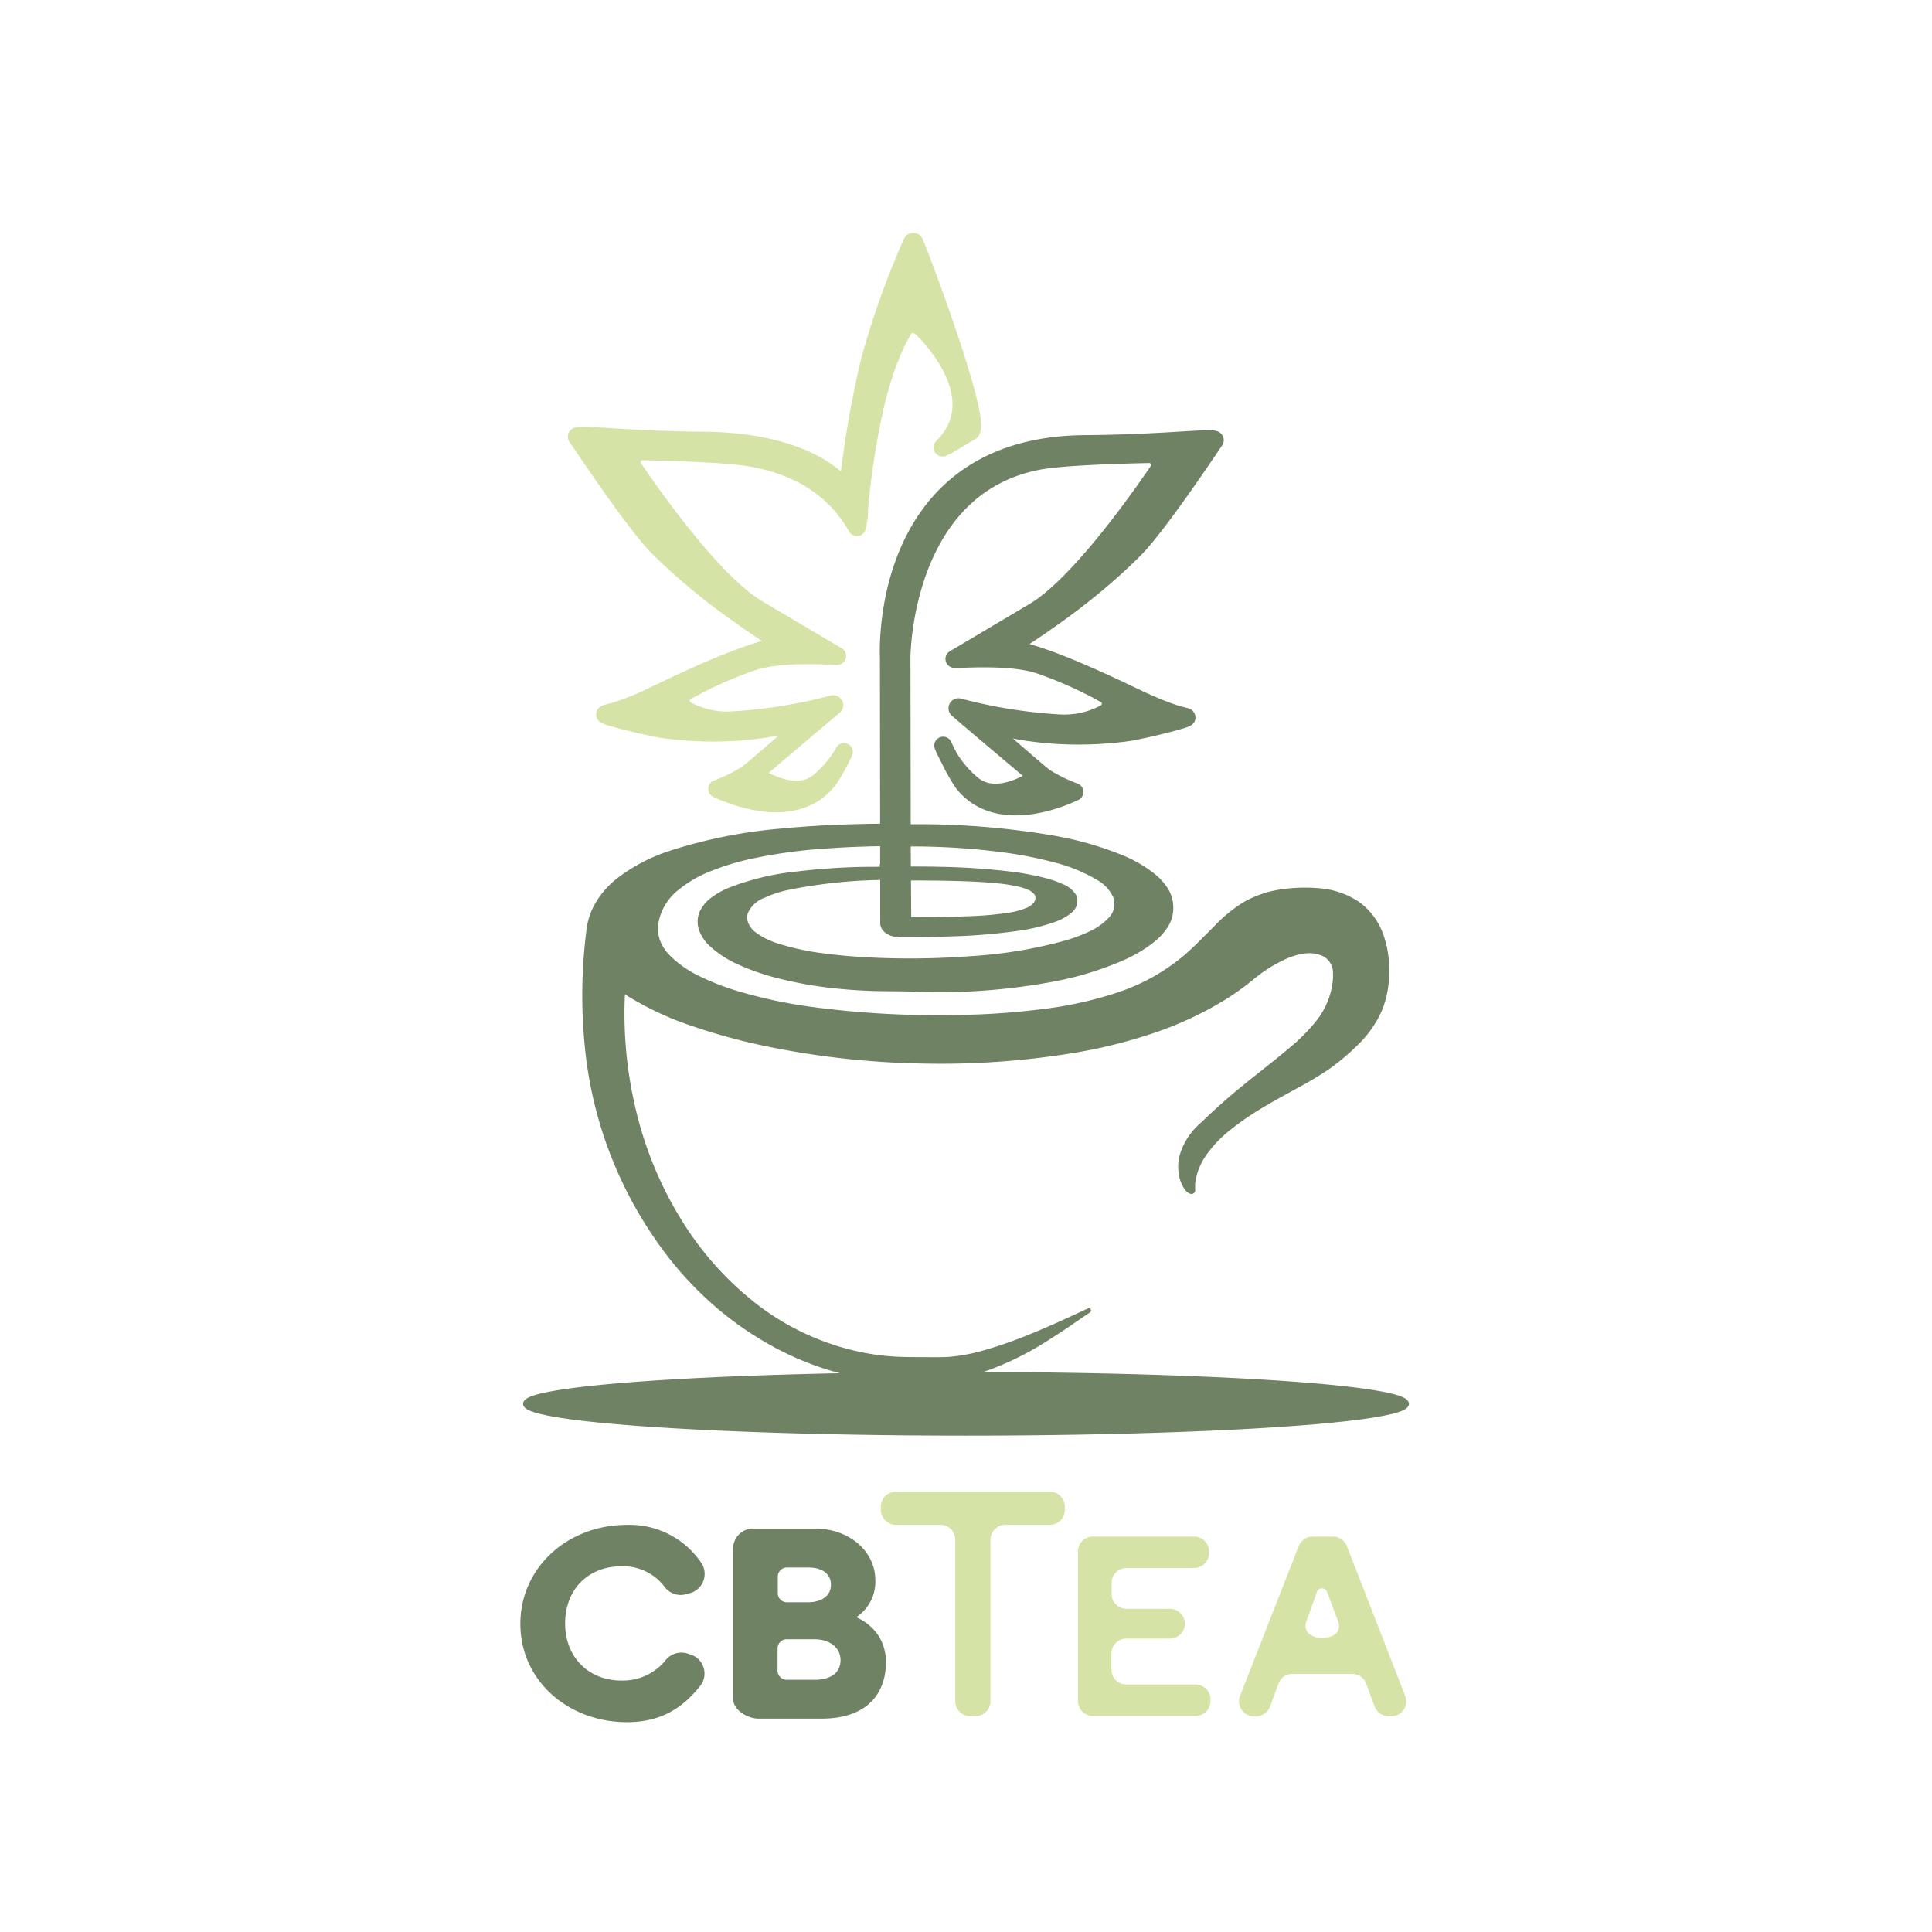 <svg id="Final_" data-name="Final*" xmlns="http://www.w3.org/2000/svg" viewBox="0 0 360 360"><defs><style>.cls-1,.cls-2,.cls-3,.cls-5,.cls-7{fill:#6f8263;}.cls-1,.cls-3,.cls-5,.cls-7{stroke:#6f8263;}.cls-1,.cls-3,.cls-4{stroke-linejoin:round;}.cls-3,.cls-4{stroke-linecap:round;stroke-width:3.3px;}.cls-4,.cls-6{fill:#d5e3a6;}.cls-4{stroke:#d5e3a6;}.cls-5,.cls-7{stroke-miterlimit:10;}.cls-7{stroke-width:2px;}</style></defs><path class="cls-1" d="M168.14,161.2l-3.7.05v-.07h.23Z"/><path class="cls-2" d="M168.25,164.5H168v-.3h.21C168.24,164.27,168.24,164.37,168.25,164.5Z"/><path class="cls-2" d="M168.59,164.82a1.74,1.74,0,0,1-.55,0l-.37-.11.09-.16a.36.36,0,0,0,.05-.3l-.05-.19.24,0a.68.68,0,0,0,.24-.12l.14-.08.19.41a1,1,0,0,1,.09.32C168.66,164.61,168.69,164.78,168.59,164.82Zm-.68-.64c-.1-.06-.07,0-.07,0s0,0,.07,0l.33.33a.33.33,0,0,0-.17-.1l.19-.22a.36.36,0,0,0,.05.3l-.28-.27S168,164.17,167.91,164.18Z"/><path class="cls-2" d="M218.17,169.3c0,8.23-19.09,15.11-43.5,15.11-4.35,0-4.35-.14-8.9-.14-20,0-35.44-5.81-35.44-12.58s14.87-9.94,34.36-9.94l7-.05c16.42,0,28.86,2.08,28.86,6,0,4.46-12,6.71-31.84,6.71h-1a1.52,1.52,0,0,1-1.35-1.56,16.47,16.47,0,0,0,.09-1.74l2.23,0c15.75,0,24.43-.48,24.43-3.87s-12.62-3.49-28.19-3.49h-.27l0-.1c-14.73.43-25.8,2.38-25.8,7.28,0,5.63,14.58,8.12,32.56,8l2.36-.06c19.14-.54,34.2-4.26,34.2-10.45,0-6.69-17.31-11.16-38.68-11.16h-.11c0-.15-.2-.3-.2-.46v-2.49l.26-.26C199.18,154,218.17,160.48,218.17,169.3Z"/><path class="cls-2" d="M218.63,169.3a6.52,6.52,0,0,1-1,3.37,11.26,11.26,0,0,1-2.26,2.59,24.79,24.79,0,0,1-5.73,3.53,59.59,59.59,0,0,1-12.73,4,115.74,115.74,0,0,1-26.46,2c-2.21-.1-4.39-.07-6.62-.11s-4.43-.16-6.64-.36a74.8,74.8,0,0,1-13.1-2.26,44.06,44.06,0,0,1-6.3-2.23,19.54,19.54,0,0,1-5.64-3.64,7.42,7.42,0,0,1-1.89-2.88,4.71,4.71,0,0,1,.14-3.48,6.79,6.79,0,0,1,2.23-2.63,15,15,0,0,1,2.93-1.68,47.92,47.92,0,0,1,12.93-3.13,122.3,122.3,0,0,1,13.25-.87c4.42,0,8.83-.12,13.25,0a124.9,124.9,0,0,1,13.25.88,50.17,50.17,0,0,1,6.54,1.21,20.16,20.16,0,0,1,3.17,1.1,5.15,5.15,0,0,1,2.64,2.18,2.83,2.83,0,0,1-1,3.24,9.88,9.88,0,0,1-3,1.65,33.83,33.83,0,0,1-6.47,1.61A110.42,110.42,0,0,1,177,174.49q-3.31.12-6.63.13h-2.49a1.42,1.42,0,0,1-.9-.25,1.89,1.89,0,0,1-.78-1.62,13.18,13.18,0,0,0,.09-1.62l0-.23h.23c4.79,0,9.59,0,14.36-.19a62.75,62.75,0,0,0,7.13-.65,13.86,13.86,0,0,0,3.39-.95,3,3,0,0,0,1.29-1,1.33,1.33,0,0,0,.07-1.43,3,3,0,0,0-1.33-.94,10.47,10.47,0,0,0-1.67-.53,29.34,29.34,0,0,0-3.52-.57c-2.37-.26-4.76-.37-7.15-.45-4.78-.15-9.57-.13-14.37-.13h-.37l.11-.37,0-.1.27.37a94.87,94.87,0,0,0-18.06,1.91,21.46,21.46,0,0,0-4.25,1.43,5.43,5.43,0,0,0-3.07,2.85,2.88,2.88,0,0,0,.15,2,4.45,4.45,0,0,0,1.35,1.62,13.92,13.92,0,0,0,4,2,47.17,47.17,0,0,0,8.84,1.9c3,.4,6,.63,9.06.77a151.24,151.24,0,0,0,18.19-.28,84.8,84.8,0,0,0,17.88-3,29.13,29.13,0,0,0,4.2-1.61,11.45,11.45,0,0,0,3.57-2.53,3.65,3.65,0,0,0,.85-3.81,7,7,0,0,0-2.84-3.14,29.5,29.5,0,0,0-8.28-3.4,72.81,72.81,0,0,0-8.89-1.77,129.32,129.32,0,0,0-18.14-1.17l-.45-.55c0,.17,0,.19,0,.17s-.06-.08-.12-.18a.61.61,0,0,1-.08-.21.39.39,0,0,1,0-.15v-2.68l.14-.14.26-.26.13-.14h.2a149.39,149.39,0,0,1,27.11,2.14,61.57,61.57,0,0,1,13.12,3.81,23.73,23.73,0,0,1,5.9,3.59,11,11,0,0,1,2.28,2.7A7,7,0,0,1,218.63,169.3Zm-.93,0a7.43,7.43,0,0,0-2.93-5.46,22.39,22.39,0,0,0-5.67-3.41,60.35,60.35,0,0,0-12.9-3.72,148,148,0,0,0-26.93-2.18l.33-.14-.26.26.14-.33v2.42s0,0,0,0l.09.13a.69.69,0,0,1,.13.51l-.46-.54A131.27,131.27,0,0,1,187.47,158a74.94,74.94,0,0,1,9,1.82,30.21,30.21,0,0,1,8.52,3.54,7.77,7.77,0,0,1,3.15,3.54,4.12,4.12,0,0,1,.16,2.48,5.12,5.12,0,0,1-1.17,2.16,12.27,12.27,0,0,1-3.83,2.71,31.33,31.33,0,0,1-4.31,1.65,86,86,0,0,1-18.06,3,148.67,148.67,0,0,1-18.28.23c-3-.14-6.09-.38-9.12-.79a47.12,47.12,0,0,1-9-2,14.44,14.44,0,0,1-4.14-2.1,5.14,5.14,0,0,1-1.53-1.86,3.46,3.46,0,0,1-.17-2.45,4.44,4.44,0,0,1,1.4-2,9.25,9.25,0,0,1,2-1.24,22.34,22.34,0,0,1,4.38-1.47,96.68,96.68,0,0,1,18.18-1.87h.4l-.12.38,0,.1-.27-.38c4.8,0,9.59,0,14.39.17,2.4.09,4.8.21,7.19.47a30.89,30.89,0,0,1,3.57.59,12.27,12.27,0,0,1,1.75.56,3.48,3.48,0,0,1,1.55,1.13,1.84,1.84,0,0,1-.07,2,3.46,3.46,0,0,1-1.49,1.18,13.87,13.87,0,0,1-3.52,1,62.15,62.15,0,0,1-7.19.65c-4.79.18-9.58.2-14.38.15l.21-.23a14.82,14.82,0,0,1-.09,1.68,1.43,1.43,0,0,0,.6,1.25,1,1,0,0,0,.66.18h2.48q3.31,0,6.62-.15a107.44,107.44,0,0,0,13.16-1.2,33.47,33.47,0,0,0,6.36-1.6,9.16,9.16,0,0,0,2.8-1.57,3.14,3.14,0,0,0,.89-1.23,1.84,1.84,0,0,0,0-1.42,4.83,4.83,0,0,0-2.4-1.92,19.3,19.3,0,0,0-3.08-1.06,52.4,52.4,0,0,0-6.48-1.19A126.23,126.23,0,0,0,175,162c-4.4-.07-8.83.05-13.23.07a123.26,123.26,0,0,0-13.18.9,47.61,47.61,0,0,0-12.74,3.11A15.11,15.11,0,0,0,133,167.7a6.18,6.18,0,0,0-2,2.37,4,4,0,0,0-.11,3,6.79,6.79,0,0,0,1.73,2.6,18.73,18.73,0,0,0,5.44,3.48,42.08,42.08,0,0,0,6.19,2.18,74.93,74.93,0,0,0,13,2.21q3.28.28,6.59.34c2.19,0,4.42,0,6.63.08a115,115,0,0,0,26.26-2.05A58.54,58.54,0,0,0,209.25,178a23.64,23.64,0,0,0,5.5-3.4C216.36,173.19,217.71,171.35,217.7,169.3Z"/><path class="cls-2" d="M247.37,198.84c-6.66,4.85-25.17,11.33-25.17,22.73,0,2.34-5.82-4.46,1.14-11.42,13.42-13.42,25.39-17.24,25.39-28.89,0-4.1-5.94-7-15.75,1.12-6.62,5.47-22.89,15.42-58.36,15.42-24.12,0-47.34-5.54-58.42-13.07-.07,1.34-.11,2.7-.11,4.06,0,35.54,23.85,64.35,53.26,64.35h6.32c7.91,0,20.26-5.93,27.13-9.11a.21.21,0,0,1,.2.36c-8.33,5.63-18.33,13.29-33.09,13.11-33.78-.41-61.17-31.9-61.17-71.26a71.62,71.62,0,0,1,.69-10.88c-.22-15.07,21.83-21.52,56.66-21.52.8,0,1.1,0,1.92,0l.26,4c-.83,0-1.63-.51-2.43-.5-31.88.12-43.66,7.29-43.66,16,0,9,20.42,16.38,52.94,16.38,58.41,0,43-23.74,68.39-23.74,12,0,14.9,8.2,14.9,14.9C258.41,187.64,256,192.54,247.37,198.84Z"/><path class="cls-2" d="M247.64,199.22a63.88,63.88,0,0,1-6.23,3.71c-2.11,1.16-4.21,2.31-6.26,3.54a51.81,51.81,0,0,0-5.87,4.05,21.87,21.87,0,0,0-4.8,5.14,12.29,12.29,0,0,0-1.44,3.15c-.07.28-.15.55-.2.83l-.14.86c0,.28,0,.57,0,.86v.21a1.31,1.31,0,0,1,0,.33.81.81,0,0,1-.26.43.71.71,0,0,1-.57.14,1.83,1.83,0,0,1-1-.71,4.86,4.86,0,0,1-.53-.83,6.83,6.83,0,0,1-.63-1.81,8.52,8.52,0,0,1,.08-3.76,12.61,12.61,0,0,1,4-6.17c1.73-1.69,3.51-3.31,5.34-4.88,3.66-3.14,7.53-6,11.18-9.09a34.09,34.09,0,0,0,5-5.05,14.53,14.53,0,0,0,2.88-6.31,14.72,14.72,0,0,0,.2-1.74l0-.88a3.58,3.58,0,0,0-.1-.8,3.45,3.45,0,0,0-2-2.38,6.31,6.31,0,0,0-3.32-.37,12.55,12.55,0,0,0-3.35,1,26.78,26.78,0,0,0-6,3.76,49,49,0,0,1-5.92,4.19,65.67,65.67,0,0,1-13.17,6,95.41,95.41,0,0,1-14,3.48,153.15,153.15,0,0,1-28.77,2.05A156.87,156.87,0,0,1,143,195a114.35,114.35,0,0,1-13.94-3.78A57.82,57.82,0,0,1,116,185l.47-.24a76.75,76.75,0,0,0,1.94,21.73,69.29,69.29,0,0,0,8.18,20.19A59.21,59.21,0,0,0,141,243,47.68,47.68,0,0,0,160.69,252a44.64,44.64,0,0,0,5.4.74c1.82.13,3.64.14,5.47.14s3.68.06,5.48-.06a34,34,0,0,0,5.36-.95,81.11,81.11,0,0,0,10.34-3.6c3.4-1.4,6.65-2.92,10.06-4.49a.43.43,0,0,1,.5.36.4.4,0,0,1-.11.33,1.54,1.54,0,0,1-.17.13l-.57.39-1.13.77-2.27,1.55q-2.28,1.54-4.63,3a56.22,56.22,0,0,1-9.87,4.87,41.73,41.73,0,0,1-10.75,2.39,50.6,50.6,0,0,1-11-.41,55.66,55.66,0,0,1-20.66-7.33,61.35,61.35,0,0,1-8.94-6.43,65.89,65.89,0,0,1-7.68-7.9A76,76,0,0,1,109,195.31a96.74,96.74,0,0,1,.27-22,13.25,13.25,0,0,1,1.82-5.28,16.76,16.76,0,0,1,3.68-4.19,32.61,32.61,0,0,1,9.74-5.21A92.57,92.57,0,0,1,146,154.36c7.3-.72,14.65-.88,22-.91a.37.37,0,0,1,.37.34l.26,4a.36.36,0,0,1-.34.39h0a8.15,8.15,0,0,1-1.85-.42,2.38,2.38,0,0,0-.81-.07h-.9c-1.21,0-2.42,0-3.63.06q-3.62.1-7.23.37a94.46,94.46,0,0,0-14.31,2,46.62,46.62,0,0,0-6.87,2.11,22.58,22.58,0,0,0-6.18,3.51,10.16,10.16,0,0,0-3.72,5.75,6.82,6.82,0,0,0,.07,3.39,7.83,7.83,0,0,0,1.75,2.94,19.71,19.71,0,0,0,5.76,4.09,46.5,46.5,0,0,0,6.69,2.64,91.41,91.41,0,0,0,14.11,3.06,178.81,178.81,0,0,0,28.9,1.48A138.84,138.84,0,0,0,194.47,188a70.62,70.62,0,0,0,14.05-3.17,37.12,37.12,0,0,0,12.39-7.05c1.81-1.57,3.45-3.32,5.16-5a27.4,27.4,0,0,1,5.68-4.69,19.55,19.55,0,0,1,7-2.37,30.29,30.29,0,0,1,7.37-.18,15.35,15.35,0,0,1,7,2.44,12.52,12.52,0,0,1,4.54,5.89,19,19,0,0,1,1.19,7.3,18.52,18.52,0,0,1-1.41,7.26,20.15,20.15,0,0,1-4.23,6.07A42.74,42.74,0,0,1,247.64,199.22Zm-.55-.75a43.63,43.63,0,0,0,5.48-4.64,19.15,19.15,0,0,0,4-5.78,17.81,17.81,0,0,0,1.33-6.9,18.15,18.15,0,0,0-1.14-6.94,11.62,11.62,0,0,0-4.19-5.43,14.34,14.34,0,0,0-6.57-2.26c-4.68-.39-9.69,0-13.77,2.41s-7,6.46-10.71,9.62a38,38,0,0,1-12.71,7.21A72,72,0,0,1,194.6,189a138.77,138.77,0,0,1-14.53,1,179.61,179.61,0,0,1-29-1.53,91.33,91.33,0,0,1-14.24-3.11,47.48,47.48,0,0,1-6.81-2.69,20.43,20.43,0,0,1-6-4.29,8.9,8.9,0,0,1-1.92-3.25,7.61,7.61,0,0,1-.08-3.79,11,11,0,0,1,4-6.21,24,24,0,0,1,6.39-3.63,49.5,49.5,0,0,1,7-2.13,96.25,96.25,0,0,1,14.42-2c2.42-.18,4.85-.29,7.27-.35,1.21,0,2.43-.06,3.64-.07h.91a3.83,3.83,0,0,1,1,.1,7.63,7.63,0,0,0,1.68.4l-.38.4-.25-4,.36.34c-7.31,0-14.63.17-21.91.87a92.11,92.11,0,0,0-21.41,4.23,31.82,31.82,0,0,0-9.55,5.09,15.74,15.74,0,0,0-3.54,4,12.7,12.7,0,0,0-1.75,5,96.69,96.69,0,0,0-.3,21.84,75.49,75.49,0,0,0,16.39,39.92,67.82,67.82,0,0,0,7.6,7.84,61.67,61.67,0,0,0,8.86,6.39,55.3,55.3,0,0,0,20.47,7.3,50.89,50.89,0,0,0,10.89.41,40.93,40.93,0,0,0,10.64-2.34,56.74,56.74,0,0,0,9.8-4.82c1.56-.95,3.09-1.94,4.61-3l2.27-1.54,1.14-.77.56-.39c.14-.09.1-.07.1-.05h0c-6.56,3-13.28,6.22-20.38,8.11a33.14,33.14,0,0,1-5.44,1c-1.86.13-3.67,0-5.51.07s-3.66,0-5.5-.13a45.78,45.78,0,0,1-5.47-.74,48.07,48.07,0,0,1-19.88-9.15,59.82,59.82,0,0,1-14.56-16.41,70,70,0,0,1-8.27-20.34,77.49,77.49,0,0,1-2-21.89.3.3,0,0,1,.32-.28.27.27,0,0,1,.15,0,57.05,57.05,0,0,0,12.92,6.11,112,112,0,0,0,13.86,3.74,156.5,156.5,0,0,0,28.55,3.1,152.31,152.31,0,0,0,28.62-2.09,95.05,95.05,0,0,0,13.92-3.47,64.94,64.94,0,0,0,13-5.93,47.59,47.59,0,0,0,5.83-4.13,26.85,26.85,0,0,1,6.17-3.88,13.61,13.61,0,0,1,3.56-1,7,7,0,0,1,3.75.44,4.25,4.25,0,0,1,2.47,2.92,4.6,4.6,0,0,1,.11,1l0,.92a14.21,14.21,0,0,1-.22,1.84,15.24,15.24,0,0,1-3,6.67,35.76,35.76,0,0,1-5.11,5.18c-3.68,3.13-7.54,6-11.16,9.11-1.82,1.56-3.59,3.17-5.29,4.84a11.81,11.81,0,0,0-3.73,5.76,7.57,7.57,0,0,0-.06,3.38,6.5,6.5,0,0,0,.55,1.59,4,4,0,0,0,.44.68,1.28,1.28,0,0,0,.43.39.26.26,0,0,0-.15.05s0,.07,0,0a.38.38,0,0,0,0-.12v-.23c0-.31,0-.63.06-.94l.14-.93c.06-.3.15-.6.22-.91a13.42,13.42,0,0,1,1.54-3.38,22.9,22.9,0,0,1,5-5.36,51.59,51.59,0,0,1,6-4.13c2.07-1.25,4.18-2.41,6.28-3.56A65.26,65.26,0,0,0,247.09,198.47Z"/><path class="cls-3" d="M188.27,120.93c7.12.89,23,9,25.08,9.87,6.39,2.89,7.64,2.55,7.76,2.89s-8.65,2.47-11.22,2.81c-13.34,1.76-24.33-.79-29-2.92a30.3,30.3,0,0,1,3.44,2.41c1.65,1.41,9,7.82,10.31,8.82a28.91,28.91,0,0,0,5.44,2.69h0a.42.42,0,0,1,.15.07h0c-.68.3-14,6.95-20.81-1.73a37.93,37.93,0,0,1-2.8-5.08,19.73,19.73,0,0,0,4.62,5.47c3.3,2.7,7.77,1.05,10.26-.28a1.54,1.54,0,0,0,.27-2.54c-3.36-2.83-10.93-9.22-13.31-11.28a.21.21,0,0,1,.19-.36,95.54,95.54,0,0,0,18.61,3,16.11,16.11,0,0,0,8.69-1.9,2,2,0,0,0,0-3.48,74.74,74.74,0,0,0-12.67-5.63c-6-1.78-15.95-.72-15.44-1s14.39-8.54,14.81-8.78c7.89-4.67,18.61-19.58,23.13-26.19a2,2,0,0,0-1.7-3.16c-5.58.12-15.74.43-20.16,1.19C168,90.38,168,122.53,168,122.53l.05,31.28v4l.1,14c.63,1.91-2.75,1.05-2.48.05l-.06-49.36c0-.05-2.22-39.48,36.57-39.77,15.43-.11,24.79-1.49,24.17-.64-.49.68-10.52,15.83-15.08,20.37C198.92,114.73,186.57,120.71,188.27,120.93Z"/><path class="cls-3" d="M176.56,140.65a11,11,0,0,1-.82-1.73C175.82,139.1,176.13,139.77,176.56,140.65Z"/><path class="cls-4" d="M180.69,80.5c-3,1.82-5.61,3.4-5,2.76,8.88-8.87-2-20.26-3.69-21.93-1.24-1.24-3-1.3-3.77.3,0,0-3.07,4.61-5.35,14.85a148.56,148.56,0,0,0-2.83,18.91.09.09,0,0,1,0,.07l.05.13a13,13,0,0,1-.43,2.65,24.61,24.61,0,0,0-2-3c-4.07-5.34-10.14-8.63-17.73-9.94-4.42-.77-14.58-1.08-20.17-1.19a2,2,0,0,0-1.69,3.15c4.51,6.62,15.24,21.53,23.12,26.2L156,122.21c.5.23-9.44-.83-15.45,1a73.16,73.16,0,0,0-12.66,5.62,2,2,0,0,0,0,3.48,15.92,15.92,0,0,0,8.68,1.89,94.27,94.27,0,0,0,18.62-3,.21.21,0,0,1,.19.37c-2.39,2-10,8.44-13.31,11.28a1.54,1.54,0,0,0,.26,2.54c2.5,1.33,7,3,10.27.29a19.9,19.9,0,0,0,4.67-5.57,37.93,37.93,0,0,1-2.86,5.16c-6.76,8.69-20.12,2-20.79,1.73h0a.49.49,0,0,1,.14-.06h0a30.18,30.18,0,0,0,5.43-2.69c1.34-1,8.66-7.41,10.3-8.82a32.36,32.36,0,0,1,3.45-2.41c-4.65,2.13-15.65,4.67-29,2.92-2.58-.34-11.35-2.44-11.22-2.82s1.37,0,7.77-2.88c2-.91,18-9,25.07-9.88,1.7-.22-10.65-6.19-23-18.46C118,97.26,108,82.11,107.49,81.45c-.63-.86,8.1.52,23.53.64,12.4.08,22.32,3.44,26.91,9.45a196.06,196.06,0,0,1,4.06-24,152.75,152.75,0,0,1,7.94-22.33.26.26,0,0,1,.48,0C172.14,49.26,183.64,80.14,180.69,80.5Z"/><ellipse class="cls-5" cx="180" cy="261.58" rx="82.04" ry="5.43"/><path class="cls-6" d="M184.56,286.89V317a2.78,2.78,0,0,1-2.78,2.78h-1A2.78,2.78,0,0,1,178,317v-30.1a2.78,2.78,0,0,0-2.78-2.78h-8.3a2.78,2.78,0,0,1-2.78-2.77v-.6a2.78,2.78,0,0,1,2.78-2.78h28.73a2.77,2.77,0,0,1,2.77,2.78v.6a2.77,2.77,0,0,1-2.77,2.77h-8.3A2.78,2.78,0,0,0,184.56,286.89Z"/><path class="cls-6" d="M203.64,286.32h18.87a2.79,2.79,0,0,1,2.78,2.78v.3a2.78,2.78,0,0,1-2.78,2.77h-12.6a2.78,2.78,0,0,0-2.78,2.78V297a2.77,2.77,0,0,0,2.78,2.78H218a2.78,2.78,0,0,1,2.78,2.78h0a2.78,2.78,0,0,1-2.78,2.77h-8.12a2.78,2.78,0,0,0-2.78,2.78v3a2.77,2.77,0,0,0,2.78,2.77h12.9a2.79,2.79,0,0,1,2.78,2.78v.3a2.79,2.79,0,0,1-2.78,2.78H203.64a2.78,2.78,0,0,1-2.78-2.78V289.1A2.78,2.78,0,0,1,203.64,286.32Z"/><path class="cls-6" d="M238.23,313.69,236.65,318a2.8,2.8,0,0,1-2.61,1.81h-.39a2.78,2.78,0,0,1-2.59-3.79L242,288.09a2.78,2.78,0,0,1,2.59-1.77h3.79a2.79,2.79,0,0,1,2.59,1.77L261.84,316a2.77,2.77,0,0,1-2.58,3.79h-.51a2.8,2.8,0,0,1-2.61-1.81l-1.58-4.27a2.77,2.77,0,0,0-2.6-1.81H240.83A2.77,2.77,0,0,0,238.23,313.69Zm9.07-17a1,1,0,0,0-1.92,0L243.46,302c-.75,2,.76,3.19,2.93,3.19h0c2.17,0,3.67-1.15,2.91-3.18Z"/><path class="cls-7" d="M128.27,309.22a2.71,2.71,0,0,1,1.4,4.32c-3.09,3.89-6.85,6.36-12.85,6.36-10.39,0-18.86-7.29-18.86-17.32s8.47-17.44,18.8-17.44a15.12,15.12,0,0,1,13,6.51,2.72,2.72,0,0,1-1.46,4.25l-.79.21a2.7,2.7,0,0,1-2.85-1,10.72,10.72,0,0,0-8.83-4.26c-6.81,0-11.53,4.78-11.53,11.65s4.84,11.64,11.47,11.64a11.22,11.22,0,0,0,9-4.12,2.77,2.77,0,0,1,2.87-1Z"/><path class="cls-7" d="M157.08,301.56c3.41.78,7,3.29,7,8.18,0,5.2-3,9.5-11,9.5H141.32c-1.49,0-3.71-1.21-3.71-2.71v-28a2.72,2.72,0,0,1,2.71-2.71h11.45c6.15,0,10.33,4,10.33,8.55a6.89,6.89,0,0,1-5,7Zm-6.5-2c2.8,0,5.25-1.43,5.25-4.3,0-2.33-1.79-4.18-5.2-4.18h-4a2.7,2.7,0,0,0-2.7,2.71v3.07a2.7,2.7,0,0,0,2.7,2.7ZM151.83,314c3.52,0,5.79-1.73,5.79-4.65s-2.45-4.9-5.91-4.9h-5.12a2.7,2.7,0,0,0-2.7,2.7v4.15a2.7,2.7,0,0,0,2.7,2.7Z"/></svg>